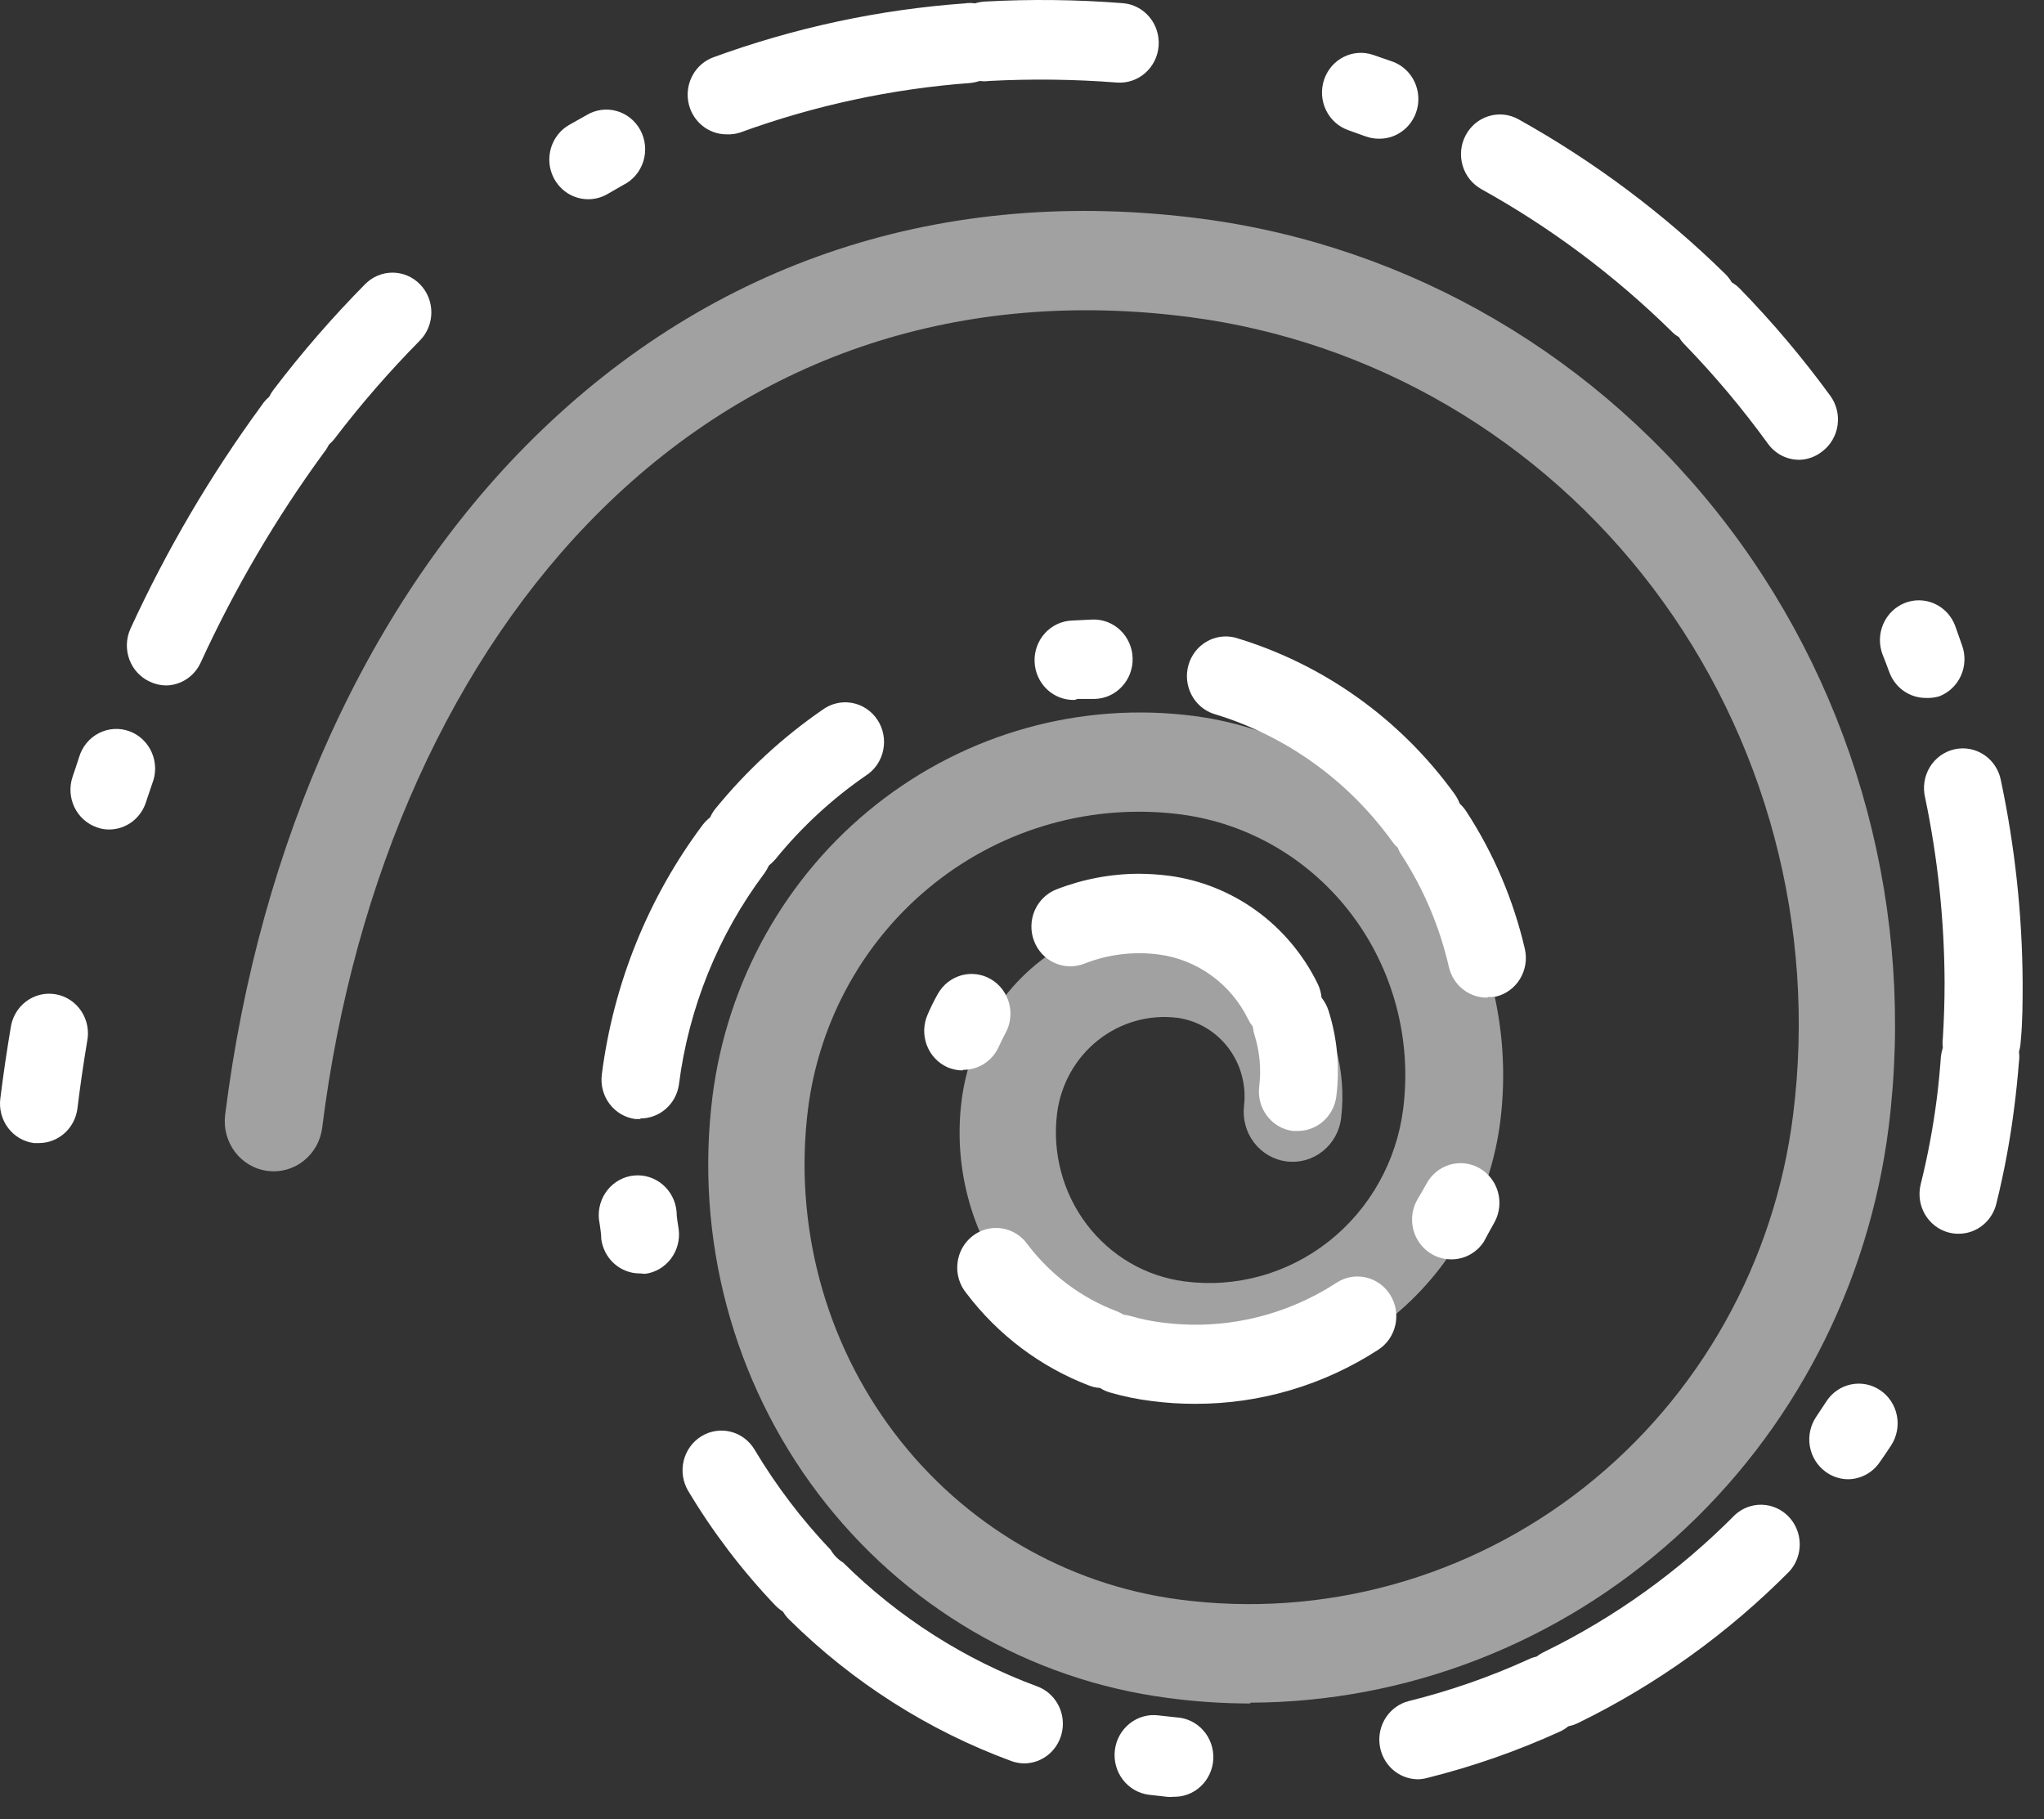 <svg width="91" height="81" viewBox="0 0 91 81" fill="none" xmlns="http://www.w3.org/2000/svg">
<rect x="0" y="0" width="91" height="81" fill="#333333" stroke="none"/>
<path d="M55.68 75.847C54.443 75.848 53.207 75.765 51.981 75.599C48.93 75.201 45.986 74.192 43.316 72.631C40.647 71.07 38.305 68.986 36.423 66.499C34.542 64.012 33.158 61.17 32.351 58.136C31.544 55.103 31.329 51.936 31.72 48.818C32.373 43.667 34.997 38.992 39.017 35.817C43.037 32.642 48.125 31.226 53.165 31.879C57.309 32.426 61.072 34.631 63.628 38.01C66.183 41.389 67.323 45.667 66.796 49.904C66.58 51.641 66.03 53.317 65.18 54.837C64.329 56.357 63.194 57.69 61.839 58.761C60.484 59.832 58.935 60.619 57.282 61.078C55.63 61.537 53.904 61.658 52.206 61.435C50.79 61.251 49.425 60.783 48.186 60.059C46.948 59.335 45.861 58.368 44.989 57.214C44.116 56.061 43.474 54.742 43.101 53.335C42.727 51.928 42.628 50.459 42.81 49.012C42.961 47.797 43.346 46.624 43.941 45.561C44.536 44.498 45.33 43.565 46.278 42.816C47.226 42.066 48.309 41.516 49.466 41.195C50.623 40.874 51.83 40.789 53.018 40.945C55.046 41.223 56.885 42.306 58.137 43.959C59.389 45.613 59.954 47.705 59.708 49.781C59.673 50.071 59.581 50.351 59.44 50.605C59.298 50.859 59.109 51.082 58.883 51.261C58.657 51.441 58.399 51.573 58.123 51.65C57.847 51.727 57.559 51.748 57.275 51.712C56.991 51.675 56.717 51.582 56.469 51.437C56.22 51.292 56.002 51.099 55.827 50.868C55.651 50.637 55.522 50.373 55.447 50.091C55.371 49.809 55.351 49.514 55.386 49.224C55.49 48.307 55.239 47.386 54.686 46.656C54.134 45.926 53.324 45.446 52.43 45.319C51.168 45.158 49.895 45.516 48.889 46.312C47.883 47.108 47.226 48.279 47.062 49.569C46.953 50.44 47.013 51.325 47.239 52.173C47.464 53.021 47.851 53.815 48.377 54.51C48.903 55.205 49.557 55.787 50.303 56.223C51.049 56.66 51.872 56.941 52.724 57.053C53.859 57.203 55.013 57.122 56.117 56.816C57.222 56.51 58.257 55.984 59.163 55.268C60.069 54.552 60.827 53.661 61.395 52.645C61.964 51.629 62.33 50.509 62.474 49.348C62.856 46.272 62.029 43.166 60.173 40.712C58.318 38.259 55.586 36.658 52.577 36.262C48.674 35.756 44.734 36.853 41.621 39.313C38.508 41.773 36.477 45.395 35.972 49.383C35.333 54.517 36.714 59.7 39.811 63.794C42.909 67.888 47.469 70.558 52.491 71.217C55.673 71.637 58.905 71.412 62.002 70.554C65.099 69.696 68 68.222 70.539 66.218C73.078 64.213 75.206 61.716 76.8 58.87C78.395 56.024 79.425 52.884 79.831 49.631C80.349 45.496 80.065 41.298 78.996 37.276C77.926 33.254 76.092 29.487 73.598 26.189C71.104 22.892 67.999 20.128 64.461 18.057C60.922 15.986 57.019 14.648 52.975 14.119C42.861 12.803 33.803 15.763 26.793 22.681C20.163 29.22 15.746 39.001 14.345 50.205C14.31 50.495 14.218 50.775 14.077 51.029C13.935 51.283 13.746 51.506 13.52 51.685C13.294 51.865 13.036 51.997 12.76 52.074C12.484 52.151 12.196 52.172 11.912 52.136C11.628 52.099 11.354 52.006 11.106 51.861C10.857 51.716 10.639 51.523 10.464 51.292C10.289 51.061 10.159 50.797 10.084 50.515C10.008 50.233 9.988 49.938 10.023 49.648C11.545 37.446 16.428 26.737 23.75 19.509C31.745 11.619 42.023 8.243 53.485 9.737C62.789 10.955 71.239 15.901 76.977 23.486C82.715 31.071 85.272 40.676 84.084 50.187C83.191 57.258 79.814 63.755 74.582 68.469C69.35 73.183 62.62 75.793 55.646 75.811L55.68 75.847Z" fill="white" fill-opacity="0.54"/>
<path d="M1.734 50.894H1.51C1.284 50.865 1.067 50.79 0.87 50.675C0.672 50.559 0.499 50.405 0.361 50.221C0.222 50.038 0.12 49.828 0.06 49.603C0.001 49.379 -0.015 49.145 0.014 48.915C0.144 47.872 0.299 46.812 0.472 45.787C0.502 45.551 0.578 45.323 0.696 45.117C0.813 44.912 0.971 44.733 1.158 44.591C1.345 44.449 1.559 44.347 1.785 44.292C2.012 44.237 2.247 44.229 2.477 44.269C2.707 44.309 2.926 44.395 3.122 44.524C3.318 44.653 3.487 44.821 3.618 45.018C3.749 45.215 3.839 45.438 3.884 45.672C3.929 45.905 3.927 46.146 3.878 46.379C3.714 47.36 3.567 48.367 3.446 49.365C3.389 49.789 3.185 50.177 2.87 50.458C2.556 50.739 2.152 50.894 1.734 50.894Z" fill="white"/>
<path d="M4.872 36.933C4.68 36.937 4.49 36.904 4.31 36.836C4.095 36.762 3.896 36.644 3.725 36.491C3.554 36.338 3.415 36.152 3.314 35.943C3.214 35.735 3.155 35.508 3.14 35.276C3.126 35.044 3.156 34.812 3.229 34.592C3.324 34.309 3.42 34.035 3.523 33.708C3.591 33.479 3.704 33.267 3.855 33.083C4.006 32.9 4.192 32.75 4.401 32.643C4.611 32.535 4.839 32.472 5.073 32.458C5.307 32.443 5.541 32.478 5.762 32.559C5.982 32.639 6.184 32.765 6.356 32.929C6.527 33.092 6.664 33.289 6.759 33.508C6.854 33.727 6.904 33.964 6.906 34.203C6.909 34.443 6.863 34.68 6.773 34.901L6.505 35.696C6.396 36.053 6.179 36.364 5.885 36.586C5.592 36.809 5.237 36.93 4.872 36.933V36.933ZM7.404 30.519C7.15 30.518 6.899 30.461 6.67 30.351C6.461 30.255 6.273 30.119 6.117 29.948C5.96 29.778 5.838 29.578 5.758 29.36C5.678 29.141 5.641 28.909 5.649 28.675C5.657 28.442 5.71 28.212 5.805 28C7.414 24.492 9.369 21.162 11.64 18.06C11.77 17.858 11.939 17.686 12.136 17.553C12.334 17.421 12.556 17.331 12.788 17.29C13.021 17.249 13.26 17.256 13.489 17.313C13.719 17.37 13.935 17.474 14.124 17.619C14.312 17.764 14.47 17.947 14.587 18.157C14.704 18.367 14.777 18.599 14.803 18.839C14.829 19.079 14.806 19.322 14.736 19.553C14.666 19.784 14.551 19.997 14.397 20.181C12.273 23.091 10.443 26.215 8.934 29.503C8.797 29.801 8.582 30.054 8.311 30.234C8.041 30.413 7.727 30.512 7.404 30.519Z" fill="white"/>
<path d="M52.206 80.008H52.016L51.151 79.911C50.693 79.854 50.275 79.612 49.991 79.24C49.706 78.868 49.578 78.396 49.634 77.927C49.69 77.459 49.926 77.032 50.29 76.741C50.654 76.45 51.116 76.319 51.575 76.377L52.37 76.465C52.828 76.487 53.26 76.695 53.568 77.042C53.877 77.389 54.038 77.847 54.017 78.316C53.995 78.785 53.792 79.225 53.452 79.541C53.113 79.857 52.664 80.022 52.206 79.999V80.008ZM63.123 79.222C62.702 79.218 62.297 79.058 61.984 78.772C61.67 78.485 61.47 78.091 61.42 77.664C61.37 77.237 61.474 76.806 61.713 76.452C61.952 76.098 62.309 75.845 62.717 75.74C64.536 75.289 66.313 74.671 68.024 73.894C68.144 73.833 68.272 73.788 68.404 73.761C68.512 73.678 68.628 73.607 68.75 73.549C71.892 72.014 74.761 69.954 77.238 67.453C77.568 67.148 77.999 66.986 78.442 66.998C78.886 67.01 79.308 67.195 79.621 67.517C79.935 67.838 80.115 68.27 80.125 68.724C80.135 69.177 79.975 69.617 79.676 69.953C76.924 72.731 73.736 75.019 70.246 76.721C70.11 76.784 69.968 76.832 69.822 76.863C69.706 76.959 69.578 77.039 69.442 77.101C67.54 77.966 65.568 78.655 63.547 79.16C63.408 79.198 63.266 79.219 63.123 79.222V79.222ZM45.61 78.515C45.41 78.513 45.211 78.478 45.023 78.409C41.331 77.051 37.963 74.906 35.143 72.118C35.031 72.011 34.935 71.889 34.858 71.756C34.728 71.674 34.609 71.576 34.503 71.464C33.034 69.923 31.738 68.219 30.639 66.383C30.401 65.983 30.328 65.501 30.436 65.046C30.545 64.59 30.826 64.197 31.218 63.953C31.61 63.71 32.081 63.635 32.527 63.746C32.973 63.857 33.357 64.145 33.595 64.546C34.558 66.158 35.695 67.654 36.984 69.008C37.119 69.24 37.309 69.435 37.537 69.573C40.004 72.016 42.95 73.895 46.181 75.087C46.563 75.228 46.884 75.503 47.087 75.863C47.291 76.222 47.364 76.644 47.294 77.053C47.224 77.462 47.015 77.833 46.704 78.1C46.393 78.368 45.999 78.514 45.593 78.515H45.61ZM82.269 65.862C81.916 65.859 81.572 65.745 81.284 65.535C80.91 65.266 80.655 64.857 80.576 64.396C80.496 63.936 80.599 63.462 80.86 63.079L81.31 62.398C81.563 62.007 81.958 61.735 82.408 61.641C82.858 61.547 83.325 61.64 83.708 61.899C84.091 62.158 84.358 62.562 84.449 63.022C84.541 63.482 84.45 63.96 84.197 64.351C84.032 64.607 83.86 64.855 83.687 65.102C83.528 65.336 83.316 65.528 83.069 65.66C82.822 65.792 82.548 65.862 82.269 65.862V65.862ZM53.226 62.504C52.575 62.507 51.926 62.466 51.281 62.381C50.652 62.305 50.031 62.178 49.422 62.001C49.263 61.957 49.112 61.888 48.973 61.797C48.807 61.789 48.644 61.753 48.489 61.691C46.33 60.867 44.438 59.444 43.026 57.583C42.875 57.401 42.762 57.191 42.693 56.963C42.624 56.736 42.601 56.496 42.625 56.26C42.648 56.023 42.719 55.793 42.831 55.585C42.944 55.377 43.097 55.194 43.28 55.047C43.464 54.901 43.675 54.794 43.9 54.732C44.125 54.671 44.359 54.657 44.59 54.691C44.821 54.724 45.042 54.806 45.241 54.929C45.44 55.053 45.613 55.216 45.749 55.409C46.771 56.757 48.143 57.786 49.708 58.378C49.818 58.422 49.925 58.475 50.027 58.537C50.148 58.549 50.266 58.572 50.382 58.608C50.821 58.736 51.269 58.827 51.722 58.882C54.437 59.243 57.191 58.618 59.501 57.114C59.887 56.861 60.356 56.776 60.804 56.876C61.253 56.976 61.644 57.254 61.891 57.649C62.139 58.044 62.223 58.523 62.125 58.981C62.027 59.44 61.755 59.839 61.368 60.092C58.934 61.672 56.109 62.509 53.226 62.504ZM28.495 56.699C28.072 56.703 27.662 56.547 27.344 56.262C27.025 55.977 26.82 55.582 26.767 55.153C26.767 54.852 26.698 54.543 26.663 54.269C26.621 53.801 26.762 53.334 27.056 52.972C27.351 52.61 27.773 52.382 28.232 52.339C28.69 52.295 29.147 52.44 29.501 52.741C29.855 53.041 30.078 53.474 30.121 53.942C30.121 54.208 30.181 54.473 30.216 54.738C30.245 54.968 30.229 55.202 30.17 55.426C30.11 55.65 30.008 55.86 29.869 56.044C29.73 56.228 29.558 56.382 29.36 56.498C29.163 56.613 28.946 56.688 28.72 56.717L28.495 56.699ZM64.592 56.072C64.268 56.07 63.95 55.975 63.676 55.798C63.483 55.675 63.317 55.514 63.185 55.324C63.053 55.135 62.96 54.921 62.909 54.694C62.858 54.468 62.852 54.233 62.89 54.004C62.928 53.775 63.01 53.556 63.132 53.359C63.261 53.147 63.382 52.935 63.503 52.714C63.612 52.51 63.758 52.33 63.935 52.183C64.112 52.037 64.315 51.928 64.532 51.862C64.75 51.796 64.979 51.774 65.205 51.798C65.431 51.823 65.65 51.892 65.85 52.003C66.05 52.114 66.226 52.264 66.369 52.444C66.513 52.625 66.619 52.832 66.684 53.055C66.749 53.278 66.77 53.511 66.746 53.743C66.722 53.974 66.654 54.198 66.546 54.402C66.39 54.685 66.226 54.967 66.062 55.285C65.901 55.532 65.682 55.733 65.425 55.871C65.169 56.008 64.882 56.077 64.592 56.072ZM87.187 54.932C87.045 54.932 86.903 54.914 86.764 54.879C86.544 54.822 86.336 54.722 86.154 54.583C85.972 54.444 85.818 54.27 85.702 54.071C85.585 53.872 85.509 53.651 85.476 53.421C85.443 53.191 85.455 52.957 85.51 52.732C85.824 51.472 86.064 50.195 86.228 48.906C86.303 48.317 86.363 47.698 86.409 47.05C86.425 46.912 86.454 46.776 86.496 46.644C86.478 46.506 86.478 46.367 86.496 46.229C86.548 45.407 86.574 44.576 86.574 43.755C86.564 40.987 86.274 38.227 85.709 35.52C85.652 35.289 85.642 35.049 85.678 34.815C85.713 34.58 85.795 34.355 85.918 34.153C86.041 33.951 86.203 33.777 86.393 33.64C86.584 33.504 86.799 33.408 87.027 33.359C87.254 33.309 87.489 33.307 87.717 33.353C87.945 33.399 88.162 33.491 88.355 33.624C88.547 33.757 88.712 33.929 88.838 34.129C88.964 34.328 89.049 34.552 89.089 34.786C89.709 37.725 90.031 40.722 90.049 43.728C90.049 44.612 90.049 45.495 89.962 46.379C89.955 46.532 89.928 46.683 89.884 46.83C89.906 46.979 89.906 47.131 89.884 47.28C89.832 47.952 89.763 48.623 89.677 49.295C89.498 50.726 89.235 52.145 88.89 53.545C88.805 53.941 88.589 54.294 88.279 54.547C87.969 54.8 87.584 54.935 87.187 54.932V54.932ZM28.513 49.825H28.288C28.063 49.795 27.845 49.721 27.648 49.605C27.451 49.49 27.278 49.336 27.139 49.152C27 48.968 26.898 48.758 26.839 48.534C26.779 48.31 26.764 48.076 26.793 47.846C27.309 43.798 28.86 39.962 31.288 36.721C31.384 36.599 31.494 36.489 31.616 36.394C31.68 36.247 31.764 36.11 31.867 35.988C33.237 34.31 34.831 32.837 36.603 31.614C36.791 31.473 37.004 31.372 37.231 31.317C37.458 31.262 37.693 31.254 37.922 31.295C38.152 31.335 38.371 31.422 38.567 31.552C38.763 31.68 38.931 31.849 39.061 32.046C39.192 32.243 39.282 32.465 39.327 32.699C39.371 32.933 39.369 33.173 39.32 33.406C39.272 33.639 39.177 33.859 39.043 34.054C38.909 34.249 38.738 34.413 38.54 34.539C37.034 35.578 35.681 36.83 34.52 38.259C34.434 38.359 34.338 38.451 34.235 38.533C34.178 38.653 34.112 38.768 34.036 38.877C31.976 41.622 30.66 44.874 30.224 48.305C30.16 48.722 29.953 49.102 29.639 49.375C29.325 49.649 28.925 49.799 28.513 49.798V49.825ZM42.862 47.66C42.621 47.66 42.382 47.609 42.161 47.51C41.745 47.317 41.42 46.963 41.258 46.526C41.096 46.089 41.11 45.604 41.297 45.177C41.432 44.859 41.585 44.55 41.755 44.249C41.869 44.048 42.02 43.872 42.2 43.73C42.38 43.589 42.586 43.485 42.806 43.424C43.025 43.364 43.254 43.348 43.48 43.379C43.705 43.409 43.922 43.484 44.119 43.6C44.316 43.716 44.489 43.871 44.627 44.055C44.766 44.239 44.868 44.45 44.927 44.674C44.986 44.898 45.001 45.132 44.971 45.363C44.942 45.593 44.868 45.815 44.755 46.017C44.651 46.211 44.547 46.423 44.452 46.635C44.308 46.94 44.082 47.196 43.8 47.373C43.518 47.55 43.192 47.64 42.862 47.634V47.66ZM57.115 46.352C56.795 46.353 56.48 46.263 56.207 46.091C55.934 45.919 55.712 45.673 55.568 45.38C55.188 44.605 54.627 43.937 53.935 43.435C53.244 42.933 52.442 42.612 51.601 42.5C50.475 42.35 49.332 42.49 48.273 42.907C48.06 42.99 47.834 43.03 47.607 43.024C47.379 43.018 47.155 42.967 46.947 42.872C46.74 42.778 46.552 42.643 46.395 42.474C46.238 42.306 46.116 42.107 46.034 41.89C45.952 41.673 45.913 41.442 45.919 41.21C45.925 40.977 45.975 40.748 46.067 40.536C46.16 40.323 46.292 40.131 46.457 39.971C46.622 39.811 46.816 39.685 47.028 39.602C48.206 39.142 49.457 38.905 50.719 38.904C51.161 38.907 51.603 38.936 52.041 38.992C53.446 39.178 54.784 39.713 55.939 40.551C57.093 41.389 58.029 42.505 58.663 43.799C58.867 44.218 58.899 44.703 58.753 45.148C58.607 45.592 58.295 45.958 57.885 46.167C57.645 46.282 57.381 46.337 57.115 46.326V46.352ZM66.235 44.417C65.837 44.428 65.449 44.299 65.134 44.051C64.819 43.803 64.597 43.452 64.506 43.057C64.101 41.288 63.393 39.607 62.414 38.091C62.337 37.986 62.276 37.87 62.233 37.746C62.135 37.66 62.048 37.562 61.973 37.455C60.004 34.727 57.213 32.734 54.03 31.782C53.605 31.639 53.251 31.333 53.042 30.928C52.834 30.524 52.786 30.052 52.91 29.613C53.035 29.174 53.321 28.801 53.708 28.573C54.096 28.344 54.555 28.279 54.989 28.389C58.907 29.556 62.342 32.005 64.765 35.361C64.857 35.492 64.932 35.635 64.99 35.785C65.106 35.891 65.208 36.013 65.293 36.147C66.502 38.007 67.38 40.071 67.886 42.244C67.938 42.47 67.947 42.705 67.91 42.934C67.874 43.164 67.794 43.384 67.674 43.582C67.555 43.78 67.398 43.951 67.213 44.087C67.028 44.223 66.819 44.32 66.598 44.373C66.477 44.389 66.356 44.395 66.235 44.391V44.417ZM47.849 31.164C47.622 31.172 47.396 31.134 47.183 31.053C46.97 30.971 46.775 30.848 46.609 30.69C46.443 30.531 46.309 30.341 46.215 30.13C46.12 29.919 46.068 29.69 46.06 29.458C46.052 29.226 46.089 28.995 46.168 28.777C46.248 28.56 46.368 28.36 46.523 28.191C46.678 28.021 46.864 27.884 47.071 27.787C47.278 27.691 47.501 27.637 47.728 27.629L48.644 27.585C48.871 27.578 49.098 27.617 49.31 27.699C49.522 27.782 49.717 27.906 49.882 28.065C50.047 28.224 50.18 28.415 50.274 28.627C50.367 28.839 50.418 29.067 50.425 29.299C50.432 29.531 50.394 29.762 50.313 29.98C50.233 30.197 50.111 30.395 49.955 30.564C49.8 30.733 49.613 30.869 49.406 30.965C49.199 31.06 48.975 31.112 48.748 31.119H47.97L47.849 31.164ZM85.727 31.075C85.374 31.074 85.03 30.962 84.741 30.755C84.452 30.549 84.232 30.256 84.11 29.918C84.015 29.662 83.92 29.405 83.816 29.149C83.648 28.712 83.656 28.224 83.839 27.794C84.022 27.363 84.365 27.024 84.793 26.852C85.221 26.679 85.698 26.688 86.119 26.875C86.541 27.062 86.872 27.413 87.04 27.85L87.352 28.734C87.511 29.173 87.493 29.659 87.302 30.085C87.11 30.511 86.761 30.842 86.332 31.005C86.135 31.062 85.931 31.086 85.727 31.075V31.075ZM80.099 20.472C79.831 20.472 79.566 20.408 79.326 20.286C79.086 20.163 78.877 19.985 78.716 19.765C77.585 18.204 76.346 16.728 75.008 15.347C74.907 15.248 74.82 15.135 74.749 15.012C74.631 14.945 74.524 14.862 74.429 14.764C71.894 12.27 69.041 10.136 65.949 8.42C65.75 8.309 65.573 8.159 65.43 7.979C65.287 7.798 65.18 7.591 65.115 7.368C65.051 7.145 65.03 6.912 65.053 6.68C65.077 6.449 65.145 6.225 65.254 6.021C65.362 5.817 65.509 5.636 65.685 5.49C65.862 5.344 66.065 5.235 66.283 5.169C66.501 5.103 66.729 5.081 66.955 5.105C67.181 5.129 67.401 5.199 67.6 5.31C70.961 7.181 74.063 9.501 76.823 12.211C76.93 12.319 77.023 12.441 77.1 12.573C77.229 12.648 77.348 12.74 77.454 12.847C78.906 14.337 80.253 15.932 81.483 17.618C81.619 17.804 81.718 18.015 81.774 18.24C81.831 18.465 81.843 18.699 81.811 18.928C81.779 19.158 81.703 19.379 81.587 19.579C81.471 19.779 81.318 19.953 81.137 20.092C80.85 20.324 80.499 20.457 80.134 20.472H80.099ZM13.542 20.198C13.157 20.199 12.783 20.068 12.479 19.827C12.3 19.684 12.15 19.506 12.038 19.304C11.927 19.101 11.855 18.879 11.828 18.648C11.801 18.417 11.818 18.183 11.879 17.96C11.941 17.736 12.044 17.527 12.184 17.344C13.441 15.692 14.801 14.125 16.256 12.652C16.417 12.489 16.608 12.359 16.818 12.271C17.029 12.183 17.254 12.138 17.481 12.139C17.708 12.14 17.933 12.186 18.142 12.276C18.352 12.366 18.542 12.496 18.702 12.661C18.862 12.826 18.989 13.021 19.075 13.236C19.161 13.451 19.205 13.681 19.204 13.913C19.204 14.146 19.158 14.375 19.07 14.589C18.983 14.804 18.855 14.998 18.693 15.162C17.342 16.53 16.078 17.985 14.907 19.518C14.748 19.727 14.545 19.896 14.313 20.014C14.081 20.132 13.826 20.195 13.568 20.198H13.542ZM26.196 8.871C25.814 8.873 25.441 8.746 25.136 8.509C24.832 8.272 24.613 7.938 24.514 7.56C24.415 7.182 24.442 6.781 24.59 6.42C24.738 6.059 24.999 5.759 25.332 5.566L26.101 5.133C26.301 5.01 26.523 4.929 26.755 4.896C26.986 4.863 27.221 4.878 27.447 4.941C27.672 5.003 27.883 5.111 28.066 5.259C28.249 5.407 28.401 5.592 28.513 5.801C28.625 6.011 28.693 6.242 28.715 6.479C28.738 6.717 28.712 6.957 28.641 7.184C28.57 7.412 28.455 7.622 28.302 7.802C28.149 7.983 27.962 8.13 27.752 8.234L27.043 8.641C26.793 8.786 26.51 8.865 26.222 8.871H26.196ZM61.386 6.176C61.182 6.175 60.981 6.139 60.789 6.07L60.028 5.796C59.594 5.645 59.236 5.323 59.033 4.902C58.831 4.481 58.8 3.996 58.948 3.551C59.096 3.107 59.41 2.742 59.822 2.534C60.234 2.327 60.709 2.296 61.143 2.447L62.008 2.747C62.391 2.889 62.712 3.165 62.915 3.525C63.119 3.886 63.191 4.308 63.12 4.718C63.049 5.128 62.838 5.499 62.526 5.765C62.213 6.032 61.819 6.177 61.411 6.176H61.386ZM32.333 5.981C31.928 5.979 31.536 5.83 31.226 5.562C30.917 5.294 30.709 4.924 30.64 4.515C30.571 4.106 30.645 3.686 30.849 3.327C31.052 2.969 31.373 2.694 31.754 2.553C35.367 1.233 39.139 0.424 42.965 0.15C43.111 0.127 43.26 0.127 43.406 0.15C43.547 0.105 43.692 0.079 43.838 0.07C45.886 -0.043 47.939 -0.019 49.984 0.141C50.211 0.158 50.433 0.221 50.636 0.326C50.839 0.431 51.02 0.576 51.169 0.752C51.317 0.929 51.43 1.133 51.501 1.354C51.572 1.575 51.6 1.808 51.583 2.041C51.566 2.273 51.505 2.499 51.402 2.707C51.3 2.914 51.158 3.099 50.985 3.251C50.813 3.403 50.613 3.519 50.396 3.591C50.18 3.664 49.952 3.693 49.725 3.675C47.832 3.528 45.933 3.505 44.037 3.604C43.9 3.623 43.76 3.623 43.622 3.604C43.493 3.647 43.36 3.677 43.225 3.693C39.717 3.951 36.26 4.694 32.947 5.902C32.757 5.963 32.558 5.99 32.359 5.981H32.333Z" fill="white"/>
<path d="M57.781 50.355H57.556C57.331 50.326 57.113 50.251 56.916 50.136C56.719 50.02 56.546 49.866 56.407 49.682C56.268 49.498 56.166 49.288 56.107 49.064C56.047 48.84 56.032 48.606 56.061 48.376C56.156 47.607 56.085 46.825 55.853 46.087C55.712 45.641 55.751 45.156 55.96 44.738C56.169 44.32 56.532 44.005 56.968 43.861C57.405 43.717 57.88 43.756 58.288 43.969C58.697 44.183 59.005 44.554 59.147 45.001C59.538 46.234 59.656 47.541 59.492 48.827C59.436 49.25 59.231 49.638 58.917 49.919C58.602 50.2 58.199 50.355 57.781 50.355Z" fill="white"/>
</svg>
